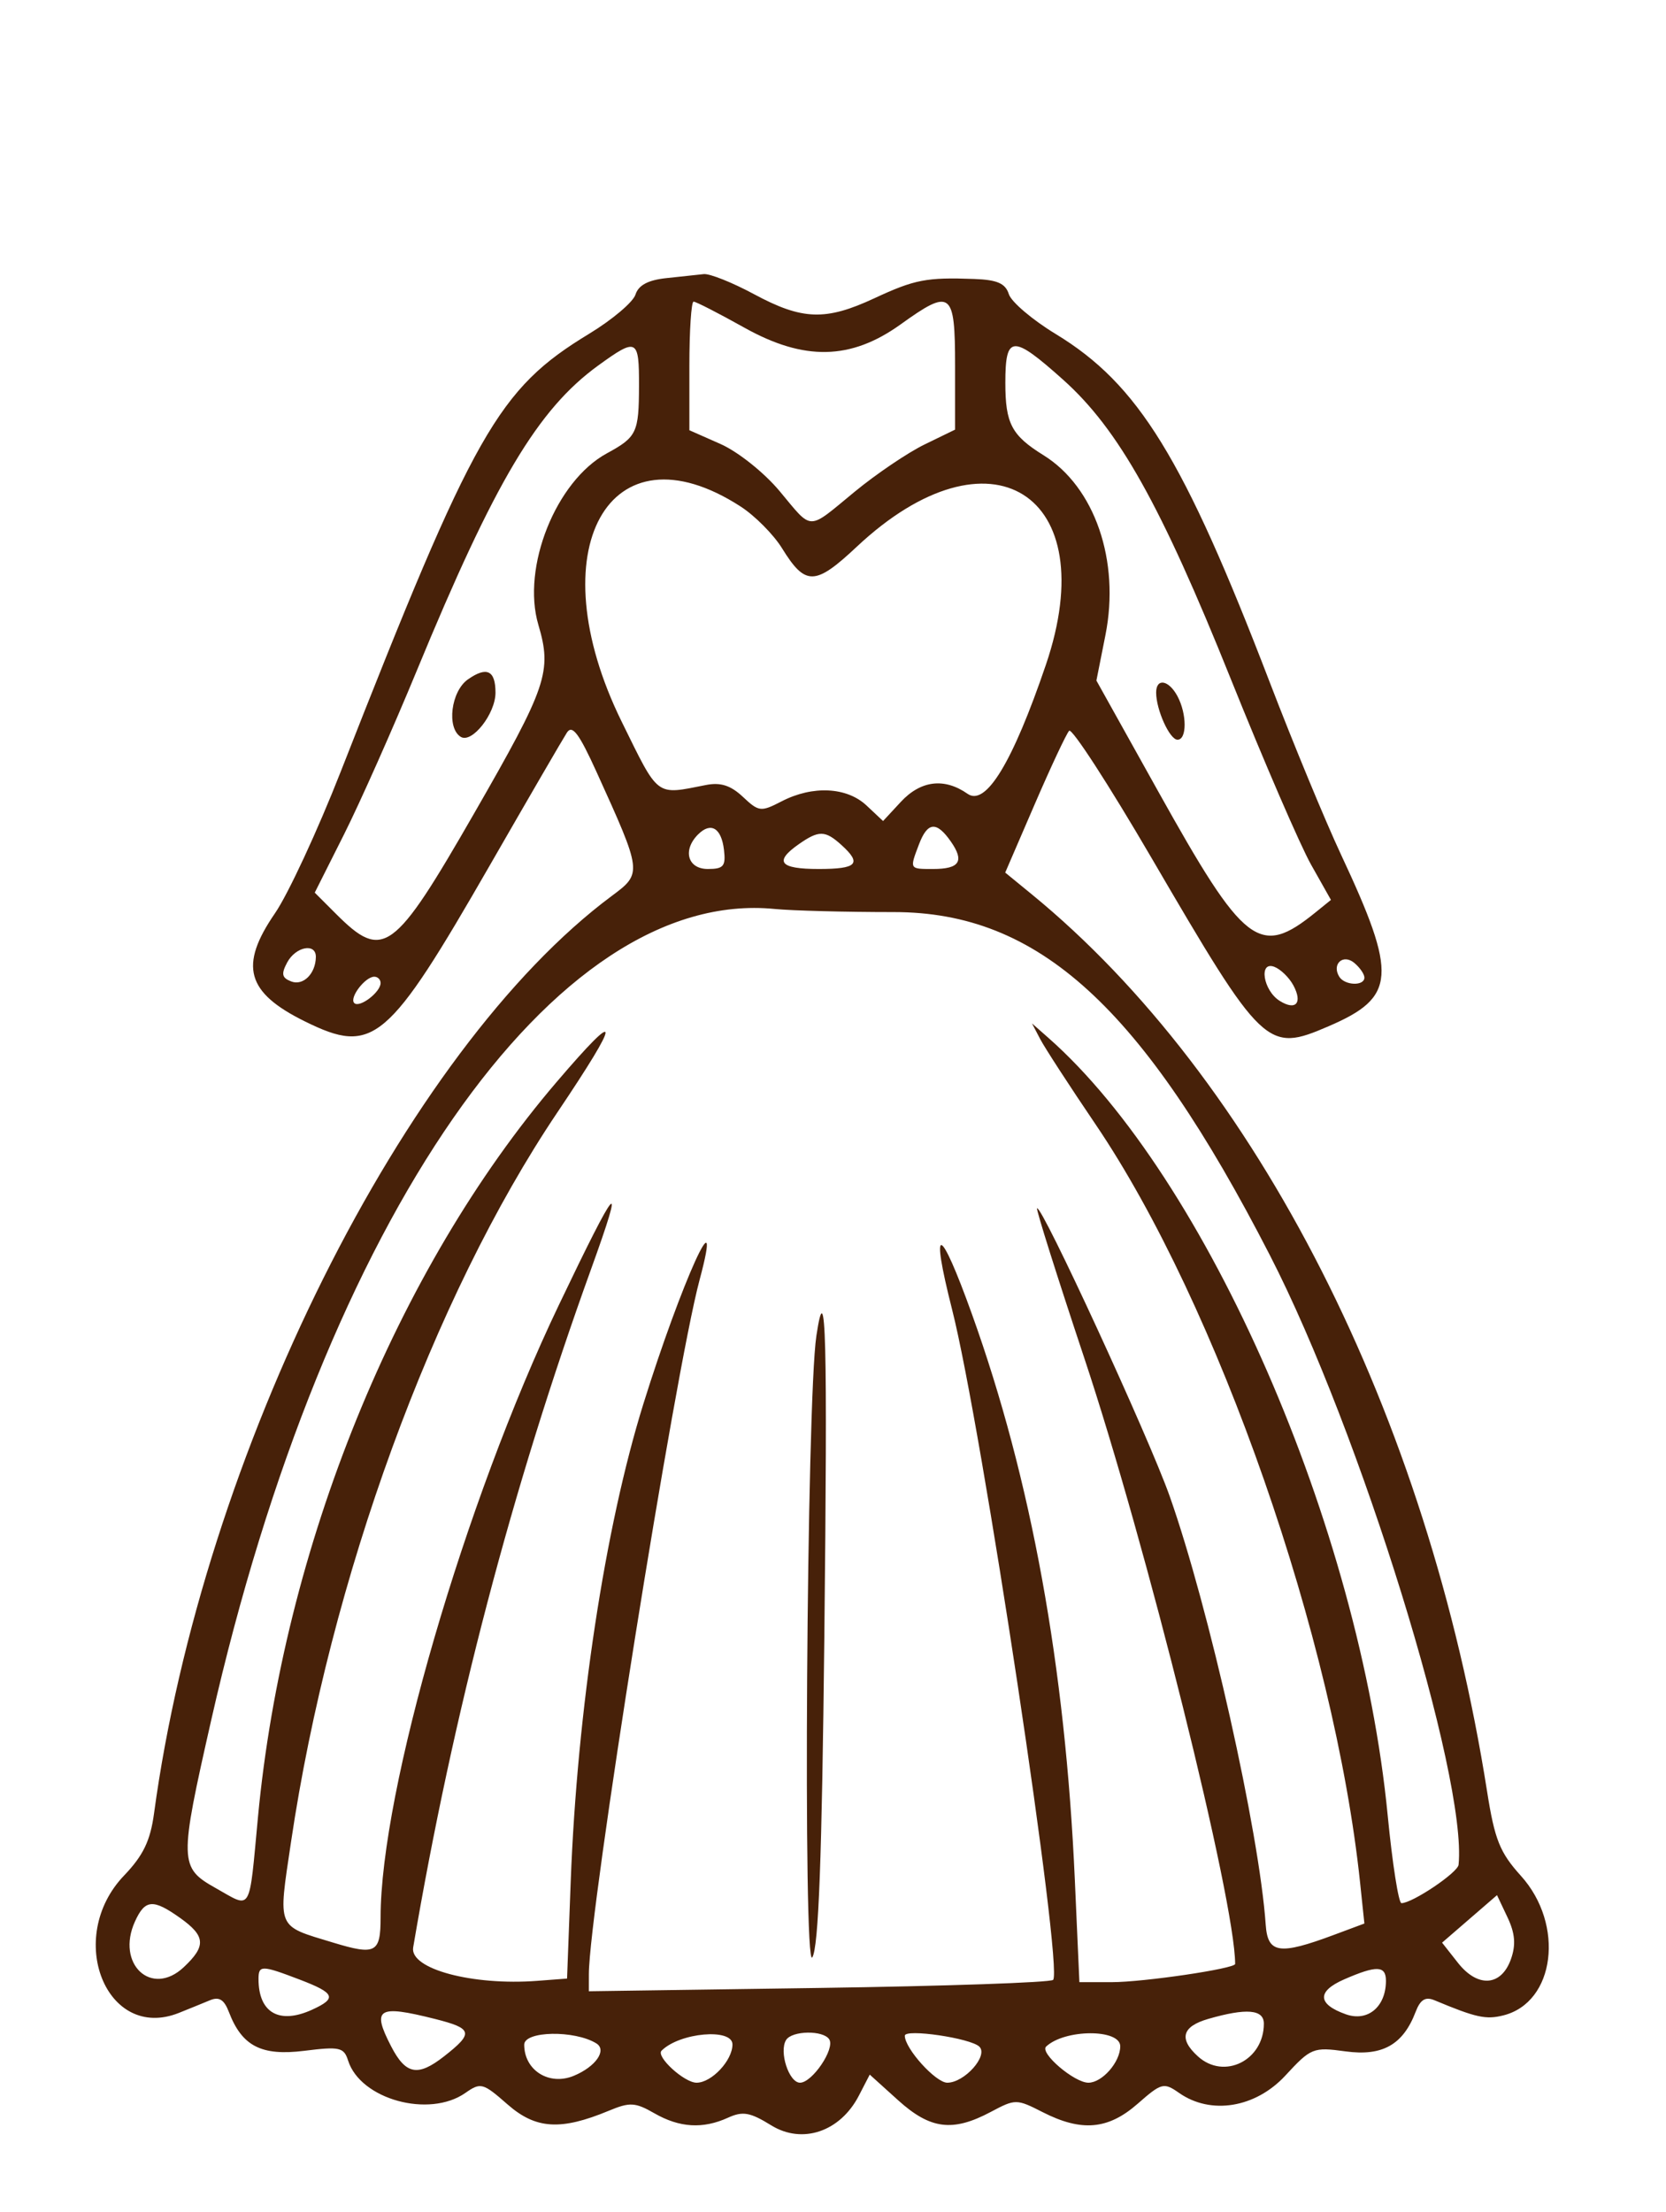 <svg id="svg" xmlns="http://www.w3.org/2000/svg" xmlns:xlink="http://www.w3.org/1999/xlink" width="400" height="531.034" viewBox="0, 0, 400,531.034"><g id="svgg"><path id="path0" d="M159.999 66.768 C 155.612 67.230,153.292 68.465,152.576 70.721 C 152.003 72.527,147.010 76.752,141.479 80.112 C 119.567 93.423,113.878 103.446,81.820 185.216 C 76.272 199.369,69.170 214.674,66.038 219.226 C 57.345 231.864,59.131 238.284,73.276 245.246 C 89.642 253.301,93.090 250.380,117.654 207.655 C 126.889 191.591,135.195 177.295,136.111 175.885 C 137.399 173.903,139.019 176.056,143.247 185.368 C 154.207 209.502,154.223 209.630,146.903 215.076 C 97.177 252.066,48.638 349.335,36.984 435.345 C 36.092 441.928,34.390 445.456,29.783 450.271 C 15.520 465.180,25.538 490.211,42.976 483.234 C 45.417 482.258,48.761 480.896,50.407 480.209 C 52.602 479.293,53.814 480.042,54.951 483.014 C 58.089 491.224,62.760 493.630,73.060 492.343 C 81.544 491.283,82.568 491.510,83.573 494.677 C 86.534 504.005,103.021 508.557,111.737 502.453 C 115.410 499.879,115.955 500.027,121.843 505.197 C 128.640 511.164,134.624 511.538,146.210 506.718 C 151.233 504.628,152.516 504.702,157.125 507.347 C 163.171 510.817,168.760 511.150,174.792 508.402 C 178.339 506.786,180.084 507.094,185.163 510.233 C 192.633 514.849,201.732 511.769,206.211 503.106 L 208.822 498.057 215.623 504.201 C 223.381 511.209,228.738 511.882,237.911 506.999 C 243.781 503.874,244.078 503.875,250.342 507.071 C 259.686 511.838,266.068 511.270,273.165 505.039 C 278.876 500.024,279.421 499.882,283.091 502.453 C 290.722 507.798,301.452 506.041,308.623 498.273 C 314.751 491.635,315.299 491.415,323.045 492.477 C 331.899 493.691,336.862 490.901,339.877 483.014 C 341.014 480.042,342.226 479.293,344.421 480.209 C 354.428 484.386,356.745 484.895,360.956 483.838 C 373.388 480.717,375.730 462.031,365.156 450.327 C 360.098 444.729,358.868 441.656,357.040 430.054 C 342.803 339.716,301.783 258.931,247.669 214.655 L 241.347 209.483 248.417 193.103 C 252.305 184.095,256.032 176.147,256.699 175.441 C 257.366 174.735,266.246 188.438,276.432 205.891 C 303.266 251.869,304.186 252.745,318.954 246.392 C 335.217 239.396,335.592 234.270,321.974 205.172 C 318.202 197.112,310.500 178.491,304.860 163.793 C 284.174 109.885,273.335 92.253,253.464 80.182 C 247.870 76.784,242.810 72.482,242.220 70.622 C 241.400 68.039,239.445 67.178,233.936 66.973 C 222.474 66.547,219.614 67.098,209.960 71.593 C 198.218 77.060,192.649 76.873,181.034 70.622 C 175.819 67.815,170.388 65.648,168.966 65.807 C 167.543 65.967,163.508 66.399,159.999 66.768 M178.701 78.653 C 193.080 86.695,204.277 86.462,216.235 77.875 C 228.367 69.162,229.310 69.877,229.310 87.777 L 229.310 103.141 221.983 106.707 C 217.953 108.668,210.393 113.781,205.185 118.068 C 193.698 127.521,195.233 127.536,187.169 117.889 C 183.460 113.452,177.182 108.447,173.011 106.602 L 165.517 103.287 165.517 87.850 C 165.517 79.360,165.973 72.414,166.530 72.414 C 167.087 72.414,172.564 75.222,178.701 78.653 M153.422 92.672 C 153.392 103.881,152.889 104.933,145.690 108.846 C 133.470 115.488,125.190 136.218,129.256 149.989 C 132.572 161.218,131.361 164.780,113.894 195.174 C 94.525 228.877,91.993 230.720,80.641 219.367 L 75.570 214.297 82.579 200.357 C 86.434 192.690,94.328 174.926,100.122 160.881 C 118.796 115.610,129.123 98.257,143.652 87.732 C 152.934 81.008,153.452 81.271,153.422 92.672 M255.259 91.166 C 268.555 103.063,278.710 121.181,295.481 162.931 C 303.480 182.845,312.169 202.942,314.790 207.591 L 319.554 216.043 315.871 219.025 C 302.388 229.944,298.822 227.199,278.016 189.882 L 263.242 163.384 265.409 152.479 C 268.955 134.640,262.855 116.920,250.539 109.283 C 242.879 104.533,241.379 101.689,241.379 91.912 C 241.379 80.355,243.075 80.264,255.259 91.166 M177.805 121.590 C 181.244 123.812,185.721 128.321,187.754 131.609 C 193.379 140.712,195.681 140.665,205.718 131.247 C 237.656 101.276,265.123 118.440,251.108 159.612 C 243.141 183.018,236.695 193.641,232.320 190.577 C 226.734 186.664,221.064 187.350,216.273 192.519 L 212.021 197.107 208.054 193.381 C 203.319 188.932,195.112 188.528,187.669 192.377 C 182.680 194.957,182.197 194.901,178.369 191.305 C 175.436 188.550,173.007 187.771,169.493 188.461 C 157.302 190.856,158.291 191.598,149.274 173.276 C 129.020 132.117,146.128 101.124,177.805 121.590 M112.350 163.101 C 108.284 165.948,107.181 174.769,110.624 176.897 C 113.306 178.555,118.966 171.359,118.966 166.290 C 118.966 160.939,116.875 159.931,112.350 163.101 M277.586 166.267 C 277.586 170.408,280.839 177.586,282.716 177.586 C 285.001 177.586,284.991 171.412,282.698 167.128 C 280.607 163.220,277.586 162.712,277.586 166.267 M173.821 204.012 C 174.288 207.952,173.725 208.621,169.942 208.621 C 165.101 208.621,163.830 204.101,167.608 200.323 C 170.670 197.261,173.200 198.763,173.821 204.012 M228.279 202.005 C 231.607 206.757,230.412 208.621,224.036 208.621 C 218.309 208.621,218.361 208.711,220.647 202.698 C 222.701 197.297,224.844 197.102,228.279 202.005 M202.019 202.853 C 206.998 207.359,205.802 208.621,196.552 208.621 C 187.192 208.621,185.782 206.873,191.763 202.684 C 196.604 199.293,198.113 199.318,202.019 202.853 M214.600 218.966 C 249.376 218.966,274.231 241.651,304.925 301.406 C 326.573 343.551,352.300 426.667,350.199 447.675 C 350.009 449.568,339.108 456.897,336.481 456.897 C 335.792 456.897,334.303 447.392,333.174 435.776 C 326.455 366.679,289.791 282.700,251.689 249.138 L 247.774 245.690 249.764 249.484 C 250.859 251.571,256.814 260.740,262.997 269.860 C 292.347 313.149,320.420 393.604,326.556 452.013 L 327.583 461.785 320.257 464.517 C 307.133 469.410,304.373 468.998,303.891 462.069 C 302.339 439.765,290.280 385.952,280.839 359.205 C 275.867 345.119,250.030 289.050,248.990 290.091 C 248.732 290.348,253.815 306.455,260.284 325.883 C 275.234 370.779,296.552 456.366,296.552 471.490 C 296.552 472.615,274.559 475.862,266.938 475.862 L 259.157 475.862 258.063 451.293 C 255.783 400.147,247.591 355.110,233.359 315.487 C 225.587 293.849,223.241 293.296,228.590 314.363 C 235.702 342.368,255.357 472.803,252.845 475.316 C 252.214 475.946,226.877 476.819,196.539 477.254 L 141.379 478.046 141.383 473.937 C 141.395 458.869,162.047 329.366,167.952 307.328 C 173.936 284.995,163.560 307.869,154.461 337.069 C 145.282 366.525,138.572 410.650,137.025 451.724 L 136.148 475.000 129.021 475.543 C 113.402 476.733,98.325 472.681,99.201 467.529 C 108.751 411.318,122.940 357.218,141.894 304.741 C 150.290 281.496,148.342 283.664,134.149 313.362 C 111.578 360.589,91.379 429.998,91.379 460.331 C 91.379 468.854,90.213 469.469,79.954 466.356 C 66.277 462.205,66.739 463.311,69.873 442.205 C 79.238 379.133,103.934 311.484,133.801 267.086 C 149.311 244.031,149.248 241.499,133.619 259.786 C 95.156 304.792,68.034 371.545,61.940 436.199 C 59.733 459.624,60.567 458.211,51.837 453.305 C 43.015 448.346,42.980 447.057,50.717 412.931 C 78.033 292.458,133.236 213.014,186.017 218.219 C 190.179 218.630,203.042 218.966,214.600 218.966 M75.836 229.741 C 75.787 233.748,72.798 236.723,69.927 235.622 C 67.668 234.755,67.470 233.829,68.952 231.060 C 70.993 227.246,75.878 226.310,75.836 229.741 M327.586 234.694 C 327.586 236.772,322.865 236.607,321.552 234.483 C 319.688 231.467,322.452 228.920,325.153 231.162 C 326.491 232.272,327.586 233.862,327.586 234.694 M310.532 236.557 C 312.803 240.800,311.119 242.708,307.245 240.280 C 303.273 237.791,302.153 230.646,305.964 232.108 C 307.478 232.689,309.534 234.691,310.532 236.557 M91.379 235.996 C 91.379 238.201,86.310 242.057,85.057 240.805 C 83.805 239.552,87.662 234.483,89.866 234.483 C 90.698 234.483,91.379 235.164,91.379 235.996 M196.010 320.690 C 193.668 336.240,192.767 473.569,195.032 469.909 C 196.539 467.472,197.336 446.274,197.917 393.185 C 198.711 320.549,198.312 305.405,196.010 320.690 M362.790 470.283 C 360.484 476.865,354.814 477.280,350.041 471.215 L 346.236 466.379 352.831 460.676 L 359.425 454.974 361.933 460.270 C 363.755 464.116,363.990 466.857,362.790 470.283 M43.268 460.462 C 49.361 464.801,49.533 467.183,44.119 472.269 C 36.364 479.555,27.765 471.479,32.413 461.276 C 34.833 455.966,36.752 455.822,43.268 460.462 M71.925 475.234 C 80.469 478.497,80.975 479.723,74.919 482.482 C 67.044 486.070,62.069 483.217,62.069 475.113 C 62.069 471.744,62.809 471.753,71.925 475.234 M332.759 475.533 C 332.759 481.773,328.392 485.432,323.153 483.581 C 316.294 481.158,316.134 478.072,322.720 475.197 C 330.524 471.789,332.759 471.864,332.759 475.533 M104.409 484.687 C 113.523 486.982,113.787 488.061,106.611 493.677 C 100.302 498.614,97.423 498.066,93.902 491.256 C 89.206 482.174,90.705 481.237,104.409 484.687 M303.448 485.823 C 303.448 494.634,293.916 499.382,287.636 493.698 C 282.975 489.480,283.784 486.507,290.086 484.688 C 299.267 482.037,303.448 482.392,303.448 485.823 M143.171 490.559 C 145.799 492.183,143.036 496.161,137.763 498.345 C 131.854 500.793,125.862 497.033,125.862 490.878 C 125.862 487.564,137.964 487.341,143.171 490.559 M175.862 490.813 C 175.862 494.670,170.861 500.000,167.241 500.000 C 164.284 500.000,157.425 493.724,158.838 492.311 C 163.190 487.960,175.862 486.844,175.862 490.813 M199.108 489.606 C 200.511 491.876,195.014 500.000,192.076 500.000 C 189.429 500.000,187.000 492.557,188.733 489.753 C 190.146 487.467,197.719 487.360,199.108 489.606 M235.148 491.355 C 237.331 493.538,231.566 500.000,227.436 500.000 C 224.661 500.000,217.241 491.793,217.241 488.724 C 217.241 486.975,233.098 489.305,235.148 491.355 M268.966 491.256 C 268.966 495.049,264.634 500.000,261.316 500.000 C 257.925 500.000,249.557 492.845,251.170 491.325 C 255.646 487.105,268.966 487.054,268.966 491.256 " stroke="none" fill="#472109" fill-rule="evenodd"></path></g></svg>